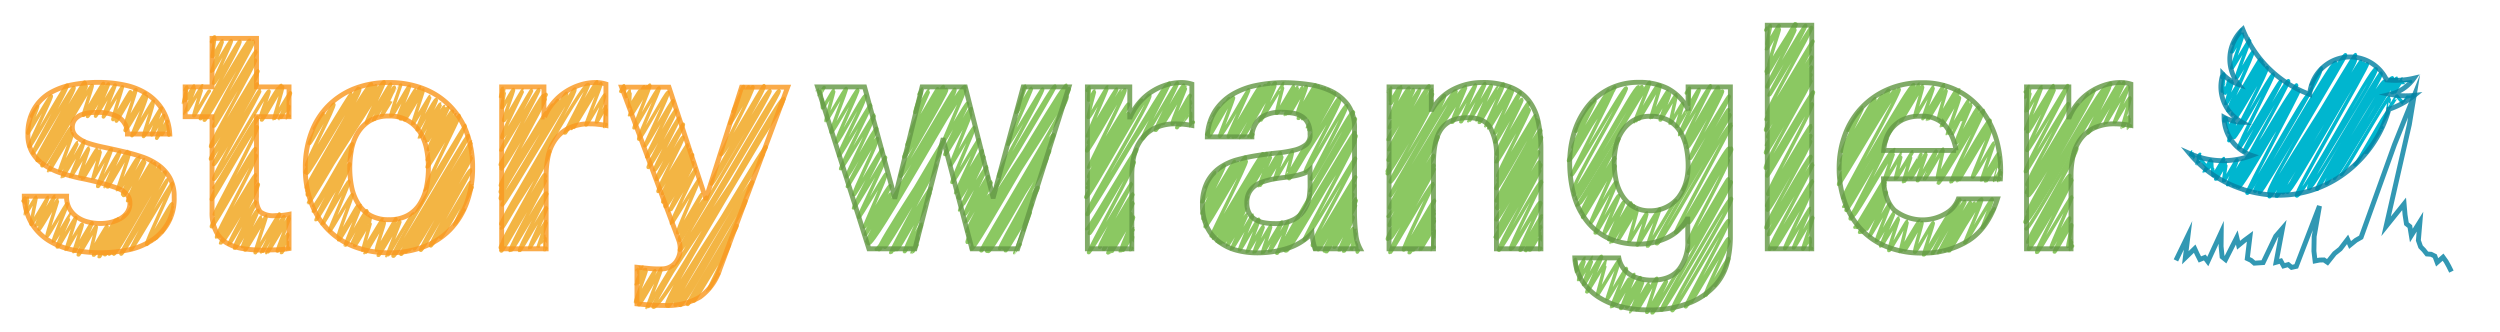 <svg id="Layer_1" data-name="Layer 1" xmlns="http://www.w3.org/2000/svg" viewBox="0 0 511.45 68"><defs><style>.cls-1,.cls-2,.cls-3,.cls-4,.cls-5,.cls-6{fill:none;}.cls-1{stroke:#00b6cf;stroke-width:0.72px;}.cls-1,.cls-2,.cls-3{stroke-linecap:round;stroke-linejoin:round;}.cls-2{stroke:#f3b544;}.cls-2,.cls-3{stroke-width:0.72px;}.cls-3{stroke:#8bc862;}.cls-4{stroke:#0681a2;}.cls-4,.cls-5,.cls-6{stroke-miterlimit:10;opacity:0.82;}.cls-5{stroke:#f89921;}.cls-6{stroke:#649946;}</style></defs><g id="path3611"><path class="cls-1" d="M458.24,16.71c-.1-.06-2.79,4.66-2.88,4.61s1.44-4.57,1.32-4.64S455,19.48,455,19.43s1-2.86,1-2.89-1.25,2.24-1.36,2.18.46-3.49.34-3.56-.42.69-.43.69"/><path class="cls-1" d="M458.35,25c-.09-.06-2.27,3.83-2.36,3.78s1.27-3.45,1.17-3.52-1,1.88-1.14,1.82,1-2.56,1-2.6-1,1.76-1.07,1.72-.52-2-.56-2.05-.37.61-.38.6.19-.63.18-.64a2.39,2.39,0,0,1-.13.21"/><path class="cls-1" d="M460.81,31.3c-.19-.11-3.85,6.58-4,6.47s3.47-5.87,3.26-6-3.49,5.84-3.61,5.76,2.61-4.62,2.48-4.71-3.07,5.15-3.18,5.08,2.06-5.08,1.9-5.18-2.59,4.44-2.72,4.36.55-3.69.48-3.74-2,3.46-2.12,3.39,1.77-4.23,1.68-4.29-2.14,3.61-2.22,3.55-.13-2.79-.17-2.82-.79,1.34-.83,1.32.6-1.47.55-1.5-1.3,2.22-1.36,2.18,1.41-2.35,1.33-2.4-.82,1.38-.85,1.36-1.23-1.61-1.27-1.64-.66,1.1-.68,1.09.65-1.94.6-2-.4.67-.41.66-.12-.65-.13-.66-.49.81-.5.8-.45-.71-.47-.72-.12.22-.13.21.07-.79.06-.79l-.32.51"/><path class="cls-1" d="M472.38,19.27c-.71-.45-12,20.71-12.67,20.27-.32-.2,10.83-20.85,10.62-21-.42-.26-11.67,20.2-12.36,19.78-.23-.15,12.85-19.41,12.12-19.86s-12.15,20-12.38,19.82c-.57-.35,12-19.88,11.7-20.08-.55-.34-12.08,19.9-12.33,19.74-.73-.46,13.28-20.23,12.75-20.56C469.46,17.17,457.74,38.47,457,38c-.48-.3,11.68-21.19,11.19-21.49s-8.76,14.77-9.1,14.56,7.8-14.22,7.48-14.41S458.42,30.58,458,30.31s7.42-15,7.13-15.17c-.45-.28-7.71,13.31-8.14,13-.23-.14,7.27-14,6.8-14.32-.3-.19-6.17,10.54-6.48,10.35s6.1-10.65,5.73-10.88-6,10.28-6.32,10.11S463,12.67,462.8,12.52c-.4-.25-6.09,10.07-6.24,10s6-10.26,5.84-10.38-6.22,10.77-6.59,10.54c-.19-.12,5.37-11.8,5.05-12-.11-.07-3.24,5.38-3.33,5.33-.25-.16,2.88-8,2.79-8s-3.68,6.11-3.78,6.05S459,7.1,458.88,7s-2.22,3.79-2.33,3.73,2.12-4.58,2.06-4.62S457,9,456.88,8.93"/><path class="cls-1" d="M493.17,16.69s0,.08,0,.07-2.1.29-2.12.27-1.25,2.1-1.3,2.07,1.75-2.89,1.71-2.91-1.52,2.61-1.6,2.56.94-1.93.89-2-1.35,2.32-1.42,2.27,1.1-3,1-3c-.33-.21-12.53,20.7-12.82,20.52s12.45-20.31,11.94-20.62c-.82-.52-13.14,21.91-13.53,21.67-.71-.44,12.57-20.64,12-21C487,16.05,474.3,38.94,474,38.77c-.6-.38,13.85-23.36,13.12-23.81C486.71,14.68,473,39,472.37,38.61c-.95-.59,14.59-24,13.72-24.53s-15.23,26.66-16.26,26c-.64-.41,14.84-26.74,14.48-27-.86-.54-15.58,26.75-16.4,26.24S484,13.2,483.57,12.93c-.68-.42-15.55,27.13-16.56,26.5s16.36-26.67,16-26.88-16.69,28-17.26,27.62c-.8-.5,17-27.48,16.09-28.06-.48-.3-16.85,28.6-17.58,28.14s18-28.83,17.65-29.07-17,28.72-17.69,28.31c-1-.61,16-28.05,15.66-28.28-.74-.46-17.13,28.54-17.64,28.22-.68-.42,16.07-26.35,15.57-26.67-.71-.44-16,26.73-16.5,26.4-.7-.43,14-24.14,13.33-24.55-.12-.07-1.54,2.69-1.64,2.63s2.12-3.29,2-3.35-2.16,3.52-2.18,3.5"/><path class="cls-1" d="M487.3,26.1c-.07-.05-3.2,5.28-3.27,5.23-.31-.19,4.71-8.43,4.56-8.52-.4-.25-6.5,11.11-6.82,10.91"/><path class="cls-1" d="M493.61,19.53s-.14.24-.15.23-.92.12-.94.11-.81,1.33-.82,1.32-1.28-1.52-1.33-1.55-1.83,3-1.87,3,.36-2.69.31-2.72c-.41-.25-9.53,16-9.86,15.78"/></g><path class="cls-2" d="M42.82,18.64c-.15-.09-3,5.14-3.16,5.06s1.84-6.1,1.77-6.14-3.58,5.85-3.63,5.81,2.12-5.3,2-5.38-1.47,2.51-1.54,2.47,1.51-2.8,1.44-2.85-2.11,3.52-2.17,3.48.82-3.23.73-3.29-.37.62-.38.61"/><path class="cls-2" d="M59.15,23.73s-.35.59-.36.58.4-3,.35-3-1.87,3.15-1.94,3.11,2.38-5.35,2.22-5.45S56.07,24.48,56,24.43s2-6.57,1.82-6.71-4.07,7-4.3,6.88,4-6.51,3.8-6.66-3.5,5.75-3.57,5.71,4-6,3.79-6.17-3.62,6.16-3.79,6.06,3.18-5.39,3.12-5.43-3.5,5.75-3.57,5.71,1.91-5.09,1.73-5.2C54.6,18.35,44.27,37,43.73,36.7s9.74-18,9.46-18.21S44.15,34,43.7,33.68c-.29-.18,9-16,8.78-16.14-.49-.31-9.12,15.22-9.4,15.05-.58-.37,10.06-15.09,9.53-15.41-.37-.24-8.5,14.73-9,14.42-.27-.17,9.47-16.08,8.94-16.41-.27-.17-8.59,14.65-9,14.39-.17-.1,9.65-14.79,9.21-15.07-.2-.12-9.3,15.71-9.67,15.48S52.6,12.5,52.25,12.28,43.91,26,43.74,25.9c-.55-.35,8.95-15.24,8.67-15.42s-8.28,14.1-8.66,13.86S52.18,8.62,51.9,8.45c-.57-.36-9.67,16.42-10.1,16.16S51.46,8.47,51.07,8.23,41.34,24.52,41,24.31,49.56,8.76,49.08,8.46c-.32-.2-5.09,8.8-5.38,8.61s3.89-8.59,3.63-8.76-3.85,6.41-4,6.34,2.3-6.25,2.19-6.32-2,3.43-2.09,3.34.62-4,.49-4.12-.63,1-.64,1"/><path class="cls-2" d="M59.1,50.8s-.21.37-.22.36,0-1.5,0-1.52-1.22,2.12-1.3,2.08S59,48,58.9,47.91s-2,3.56-2.16,3.47,2.63-6.91,2.5-7-4.5,7.52-4.64,7.43,3.81-7.32,3.54-7.49-4.51,7.46-4.62,7.39,3.92-7.77,3.65-7.94c-.09-.05-4.88,8.15-5,8s2.44-7.51,2.33-7.58-4.21,7.09-4.37,7,3.46-6.73,3.32-6.81-3.67,6.25-3.84,6.14,3.1-6.91,3-7-4.17,7.34-4.47,7.15,4.87-7.52,4.7-7.63S48.16,50.94,48,50.83s4.8-7.57,4.59-7.7-4.31,7.38-4.52,7.25,4.48-9,4.25-9.1-5.37,8.87-5.49,8.79c-.27-.16,6.41-12.14,6-12.39-.13-.09-6.86,11.89-7.27,11.64-.18-.11,7-10.91,6.74-11s-7,11.59-7.17,11.47,7.39-12.86,7.15-13-7,11.78-7.26,11.61,7.58-12.48,7.29-12.65-7.86,12.92-8,12.82c-.42-.26,8.64-16.45,8.08-16.8s-8.65,14.93-9.13,14.63,9.46-15.68,9-16-8,13.72-8.43,13.49c-.21-.13,9.4-17.55,8.77-17.95s-9,15.11-9.33,14.92C42.64,40.46,53,24.09,52.77,24c-.42-.26-8.71,14.58-9,14.4"/><path class="cls-2" d="M84.58,43.78c-.29-.18-5.34,8.74-5.43,8.69S82,45.15,81.89,45.1s-4.32,7.3-4.5,7.19,3.89-7.37,3.63-7.53c-.08-.06-3.78,6.63-4,6.47s1.75-5.6,1.59-5.7-3.86,6.36-3.94,6.31S78.31,45,78.24,44.9s-3.87,6.42-4,6.36,1.8-6.42,1.73-6.46-3.22,5.58-3.41,5.46,3.15-6,3-6.07-3.4,5.67-3.5,5.61,3.25-6.55,3-6.68-4.28,7.18-4.42,7.08,3.27-8.07,3.15-8.15-4.36,7.23-4.48,7.15,3.92-6.91,3.81-7-3.68,6.48-3.94,6.31,3.07-8.6,2.9-8.7-4.45,7.59-4.66,7.46,4.21-10,4-10.18S66,46.11,65.9,46s5.72-11.89,5.6-12c-.28-.18-6.61,11.09-6.85,11S72,33.81,71.55,33.53,65.4,44,65.1,43.85s7-12.8,6.77-13-7.52,12.58-7.76,12.43,8.46-13.55,8-13.86-7.45,13-7.94,12.7"/><path class="cls-2" d="M94.93,42.92C94.82,42.85,93.06,46,93,46s3.8-8,3.69-8c-.41-.25-6.21,10.83-6.61,10.58-.2-.12,6.27-11.17,6.13-11.26s-7.72,13.26-8.12,13,8.45-15.42,8.24-15.55c-.54-.34-9.87,16.7-10.27,16.45s10.67-19,10.42-19.1c-.58-.37-11.33,19.07-11.75,18.81S96.45,31.11,96.2,31c-.5-.31-12,20.5-12.6,20.16S97,30.67,96.25,30.21,83.54,51.88,83,51.51,96.72,29.24,96.44,29.06s-14,23.31-14.4,23,14.23-24,13.78-24.3S81.11,52.86,80.43,52.44,95.36,27,94.72,26.58C94.49,26.44,87.13,39.09,87,39s8.41-13.21,8.22-13.33-7.56,12.62-7.8,12.47C87,37.86,94.19,23.77,94,23.64s-6.32,10.75-6.61,10.57,6-10.66,5.86-10.76-5.5,9.49-5.81,9.3S93,23,92.57,22.75s-4.67,8.1-4.95,7.93,4.23-8.55,4.06-8.66-4.27,7.11-4.39,7S91.1,21.83,91,21.78c-.28-.17-4,6.73-4.14,6.63s3.38-7.07,3.28-7.13c-.26-.16-4.24,7-4.34,6.94s3.72-7.68,3.45-7.85-3.7,6.35-3.89,6.23,2.71-6.85,2.63-6.89-3.45,5.77-3.56,5.7,2.26-6.91,2.18-7-3.69,6.24-3.84,6.15,3.14-5.62,3-5.7-3.32,5.55-3.43,5.48S86.13,18,86,17.9c-.24-.15-3.86,6.61-4.06,6.48s3.27-6,3.12-6.07-3.41,5.85-3.59,5.74,2.31-5.82,2.14-5.92-3.19,5.36-3.3,5.29,3.66-5.75,3.57-5.8-3.72,6.21-3.83,6.14,3.85-6,3.67-6.11-3.53,6.09-3.73,6,2-6.2,2-6.24-3.92,6.46-4,6.41,2.85-5.85,2.69-6-4.19,6.94-4.3,6.87,3.76-7.38,3.56-7.5-4.78,8.1-5,8,3.92-8.27,3.65-8.45c-.7-.44-15.06,25-15.47,24.76-.26-.17,15.5-24.06,15.14-24.28-.71-.44-14.53,23.9-14.82,23.72-.78-.49,14.17-23,13.45-23.41-.33-.21-13.37,22.77-14,22.38C62.06,39.35,77,18.11,76.27,17.65S63.21,39.3,62.87,39.08,76.71,17.62,76,17.15,63,38.58,62.69,38.38s11.63-19.72,10.87-20.2C73.27,18,63.19,35.72,62.77,35.46s10.68-17.25,10.5-17.37S62.7,35.47,62.49,35.34c-.53-.34,9.64-16,9.4-16.17s-9,14.78-9.16,14.66c-.37-.23,6-12.25,5.55-12.5-.25-.16-4.75,8.27-5.05,8.08-.1-.06,3.12-6.13,3-6.21s-1.86,3.16-1.94,3.11"/><path class="cls-2" d="M111,24.65c-.15-.1-7.4,13.05-7.94,12.7s8.83-14.16,8.63-14.28-9,15.1-9.31,14.89,9.49-17.71,9.21-17.89-8.6,14.77-9.05,14.49c-.26-.16,9.17-14.59,9-14.71s-8.61,14.71-9,14.45c-.6-.37,9.52-14.84,9.19-15S103,33.52,102.78,33.4c-.47-.3,9-13.52,8.44-13.85-.14-.09-8.45,14.43-8.86,14.18s9.21-13.88,8.79-14.14S103.41,33,103,32.71c-.24-.15,7.51-14.25,7.26-14.4s-7.62,12.58-7.79,12.48,6.49-12.24,6.31-12.35-5.68,10-6.08,9.72,4.43-9.69,4.29-9.77-3.7,6.46-3.94,6.31,2.18-6.26,2-6.37-2.23,3.86-2.36,3.78.59-3.53.53-3.57-.76,1.34-.81,1.31.51-1.75.47-1.78-.2.35-.21.34"/><path class="cls-2" d="M124,25.46s-.29.47-.3.47.36-4.1.29-4.14-1.91,3.37-2,3.28,1.86-5.57,1.74-5.64-3.7,6.26-3.85,6.16,3.27-8.39,3.08-8.51-5.7,9.37-5.81,9.3c-.35-.22,5.24-9.48,5-9.63s-6.4,10.66-6.58,10.54,5.15-9.73,4.78-10c-1.13-.7-17.19,29-17.87,28.59-.49-.31,16-27.08,15.11-27.67-.38-.24-14.48,24-14.85,23.76-.52-.33,13.8-22.47,13.15-22.88-.38-.23-12.65,22.12-13.5,21.59s12.09-20,11.75-20.17-11.39,19.07-11.77,18.84c-.69-.43,11.21-17.6,10.79-17.86-.57-.36-10,17.46-10.65,17.05"/><path class="cls-2" d="M111.7,50.79s-.21.35-.22.35.06-2.78,0-2.81S110,50.78,110,50.74s1.89-5.3,1.75-5.39-3.31,5.48-3.39,5.43c-.25-.16,3.7-8.08,3.42-8.26s-5.27,8.9-5.48,8.77c-.39-.25,5.89-11.59,5.58-11.78s-7,11.87-7.31,11.7,7.28-11.6,7.15-11.69c-.45-.28-7.14,11.91-7.35,11.78-.38-.24,7.4-14.37,7.25-14.47-.55-.34-8.69,14.78-9.08,14.54s9.29-15.42,9.13-15.51c-.48-.3-8.78,15.19-9.3,14.87s9.34-14.83,9.06-15-8.13,14-8.58,13.73c-.23-.15,9.93-17.65,9.37-18S103,46.69,102.76,46.57s10-15.56,9.76-15.72c-.62-.38-9.68,16-9.92,15.88"/><path class="cls-3" d="M182.81,40.68c-.3-.19-5.17,9-5.47,8.76-.14-.08,5.2-9.54,4.88-9.74-.17-.1-5,8.4-5.19,8.3s5.25-9.9,5.09-10c-.35-.22-5.16,8.6-5.31,8.51s4.73-10.67,4.41-10.88c-.11-.06-5.35,9-5.56,8.89s5.81-12.15,5.49-12.35c-.12-.08-6.31,10.58-6.53,10.45s6.15-11.95,5.92-12.09-5.65,9.49-5.86,9.36c-.38-.24,5.25-11.3,4.83-11.56s-6,9.94-6.16,9.86,6.36-11.7,6-11.92-5.84,10.13-6.2,9.91c-.16-.1,6-12.43,5.7-12.6-.12-.08-6.64,11.14-6.87,11s6.43-13,6.17-13.13-6.34,10.6-6.54,10.47c-.42-.25,5.83-12,5.42-12.3s-5.54,9.66-5.9,9.44,4.64-10.53,4.37-10.7-5.19,8.91-5.46,8.74,3.32-8.87,3.1-9-4,6.7-4.15,6.64,1.74-6.17,1.59-6.26-2.17,3.74-2.29,3.67-.1-3.47-.14-3.49-.54.9-.55.89,1-1.6,1-1.64-.82,1.38-.85,1.36-.32-1-.33-1-.31.51-.31.5"/><path class="cls-3" d="M187.59,50.13s-.94,1.56-1,1.55,1.38-3,1.27-3.1-1.46,2.49-1.53,2.45,2.34-5.07,2.23-5.14-3.33,5.75-3.52,5.63,4.42-9.78,4.29-9.86c-.31-.19-5.54,9.62-5.88,9.4s7.13-11.4,6.78-11.62c-.12-.07-7,11.91-7.31,11.71s7.81-12.46,7.55-12.62c-.43-.27-8,13.3-8.24,13.18s9.53-17.88,9.28-18S181.4,50.89,181,50.62,192.7,31,192.45,30.83c-.75-.46-12,20.65-12.65,20.25C179,50.57,193.48,29.35,193,29c-.32-.2-13,22.44-13.73,22"/><path class="cls-3" d="M203,40.58c-.09-.06-4.7,7.76-4.81,7.69-.27-.17,4.81-7.67,4.71-7.73-.28-.18-4.69,7.75-4.8,7.68-.31-.19,4.63-8.16,4.39-8.31s-4.43,7.58-4.65,7.44,5.19-9.94,4.93-10.1-5.06,8.38-5.19,8.3,4.92-9.22,4.62-9.4-4.54,7.87-4.81,7.7,4.69-9.57,4.48-9.7S196.41,43,196.32,43s4.91-10,4.72-10.1-4.53,7.91-4.83,7.73,5.3-8.49,5.1-8.62-5.06,8.61-5.29,8.46,5.19-9.51,4.95-9.66-5.35,8.84-5.47,8.76,5.16-10.74,4.76-11c-.15-.1-5.27,8.94-5.5,8.8s4.79-11.17,4.56-11.31-4.66,7.84-4.83,7.74,4.38-10.78,4.25-10.86-5.2,8.88-5.45,8.72,5.72-9.21,5.38-9.42-4.61,8.07-4.92,7.88,4.42-8.82,4.2-9-4.87,8-5,8,4.72-11,4.58-11.09c-.62-.39-18.71,32.54-19.88,31.81-.76-.48,20.34-31.78,19.8-32.12-1.22-.76-19.19,32.34-19.93,31.89-.53-.34,18.83-30.7,17.81-31.34-.27-.17-10.55,18.18-11.14,17.81s9.95-17.43,9.45-17.75c-.35-.21-8,13.37-8.25,13.21s8.41-13.15,8.24-13.26c-.49-.31-8.44,14.1-8.7,13.93-.5-.31,8.13-13.64,7.93-13.77-.43-.27-6.46,11.21-6.85,11s7.32-11.55,7-11.72-7.21,12.07-7.45,11.92,6.7-11.22,6.27-11.49c-.09-.05-5.14,9-5.49,8.8-.08-.05,3.8-8.36,3.67-8.44s-2.63,4.62-2.81,4.5,1.54-4.76,1.49-4.79-.65,1.06-.66,1.05"/><path class="cls-3" d="M208.68,50s-1.08,1.75-1.09,1.75,3.4-8.55,3.27-8.63-5,8.36-5.15,8.24,5.73-9.41,5.39-9.63-5.56,9.31-5.74,9.2,7.46-12.3,7-12.59-7.49,12.77-7.84,12.55,10.32-18.35,9.68-18.75-11.32,19.77-12.07,19.31c-.37-.24,13.08-20.28,12.59-20.59-.66-.42-12.15,21-12.84,20.56s14.31-23.49,13.72-23.86c-.86-.54-14.43,24.07-14.87,23.79s18.61-31,17.53-31.63-18.75,31.66-19.49,31.2,20.83-32.21,19.93-32.77c-.65-.41-19,32.2-19.79,31.67S218.52,18.24,218,17.89,199.32,50,198.31,49.33s20.31-31.57,19.83-31.88-19.26,31.74-19.67,31.48c-.88-.55,20.11-29.95,19-30.62-.44-.28-19.08,31.62-19.57,31.31-1-.65,18.31-31.74,17.95-32-.54-.33-11.2,18.7-11.55,18.48-.54-.34,9.42-17.59,9-17.88-.21-.13-6.88,11.5-7.09,11.36s5-11.41,4.81-11.5-2.94,5.06-3.1,5,2-5.39,1.87-5.45-.41.7-.43.69"/><path class="cls-3" d="M231.05,24.23c-.48-.3-7.87,13.31-8.19,13.11s8.81-13.07,8.29-13.39c-.35-.22-8.14,14-8.57,13.73s8.71-14.18,8.23-14.47c-.23-.15-7.89,13.09-8.1,13-.38-.23,8.49-14.69,8.14-14.91s-8,13.12-8.15,13,7.88-15.63,7.45-15.91-7.39,12.76-7.81,12.49,7.12-12.19,7-12.27-6.45,10.75-6.65,10.63c-.37-.23,6-10.81,5.78-11s-5.84,9.78-6,9.66,4.25-10,4.11-10.1-3.68,6.42-3.92,6.27,1.35-5.4,1.26-5.46-1.1,2-1.2,1.93.21-2.69.15-2.73-.43.7-.44.7"/><path class="cls-3" d="M244.13,25s-.53.88-.54.87,0-3.21-.05-3.23-1.82,3-1.86,3,2.11-4.29,2.07-4.32-2.86,4.93-3,4.83,2.91-5.33,2.72-5.45-2.65,4.51-2.77,4.43,3-5.54,2.79-5.64-3.43,6.06-3.69,5.9,2.89-7.5,2.81-7.55-4.71,7.75-4.81,7.69,4.61-8,4.4-8.1c-.36-.22-5.52,9.46-5.8,9.29s4.73-9.63,4.49-9.78-6.78,11.7-7.16,11.46,5.73-11.24,5.51-11.39c-.45-.28-16.34,27.21-16.82,26.91-.67-.43,17.08-25.81,16.17-26.38-.44-.28-15.41,25.74-15.9,25.43S236,20,235.21,19.48s-12.42,21.31-13.07,20.91c-.36-.22,12.22-19.42,11.49-19.88-.53-.33-10.61,18.23-11.17,17.88"/><path class="cls-3" d="M231.54,50.79s-.2.35-.21.35.48-3.12.43-3.15-2,3.38-2.08,3.33,2.14-4,2.08-4-2.48,4.18-2.57,4.12,2.79-4.57,2.7-4.63-2.26,3.93-2.4,3.85,2.6-6.15,2.4-6.27-4.48,7.36-4.56,7.3,4-7.19,3.91-7.25c-.29-.18-4.32,7.5-4.58,7.34s5-7.88,4.76-8.05-4.29,7.1-4.39,7c-.25-.15,5.07-9,4.75-9.24s-5.71,9.74-6,9.57,6.3-11.24,6-11.39-6.5,11.11-6.82,10.91,6.71-13,6.54-13.06S223,51.9,222.7,51.7s9.79-18.27,9.32-18.56S223.23,48,222.87,47.78s10.18-16.9,9.68-17.22c-.29-.18-9.91,16.48-10.19,16.31"/><path class="cls-3" d="M293.4,50.58s-.4.66-.41.65.52-4.73.46-4.76-2.79,4.71-2.9,4.64,3.08-6.11,3-6.16-3.78,6.21-3.85,6.17,3.8-6.82,3.71-6.88-4.36,7.27-4.49,7.18c-.3-.18,4.7-8,4.62-8.05s-5,8.53-5.24,8.38,5.23-8.79,4.93-9-4.89,8.43-5.16,8.26,5.22-8.7,5-8.86-5.11,8.63-5.31,8.51,6-9.5,5.74-9.69-6,10.41-6.36,10.17,6.24-13.45,6.08-13.55c-.49-.31-8.65,14.26-8.84,14.14-.62-.38,9.35-16.94,9-17.18S284.9,49,284.47,48.7s9.44-14.55,8.86-14.92c-.39-.24-8.92,15.53-9.48,15.18s10-16.81,9.41-17.18c-.24-.15-8.69,14.57-9,14.38-.57-.36,10.41-17.87,9.93-18.17S284.39,44.51,284,44.28"/><path class="cls-3" d="M315.21,50.79s-.21.35-.22.35.18-3.33.13-3.36-2.05,3.57-2.18,3.48,2.15-4.32,2.06-4.37-2.3,4-2.45,3.91,2.85-4.44,2.73-4.51-3,5.13-3.14,5,3.34-7,3.25-7.1-4.15,7.22-4.41,7.05,4.55-9.62,4.22-9.83-5.63,9.6-5.89,9.43,6-9.17,5.69-9.37-5.63,9.74-6,9.54,6.58-13.8,6.42-13.9c-.53-.34-8.34,14.39-8.8,14.09s8.65-16.32,8.43-16.46c-.55-.35-8.47,14.35-8.83,14.13-.18-.11,9.44-14.89,8.95-15.19s-8.78,15.16-9.28,14.85c-.19-.12,9.53-15.09,9-15.39-.2-.13-8,13.76-8.42,13.47-.17-.1,8.71-15.29,8.29-15.55s-8.19,14.23-8.7,13.91c-.23-.14,9.82-16.57,9.29-16.9S306.8,43,306.3,42.7s9.15-14.09,8.74-14.34c-.16-.1-8.65,14.29-8.85,14.17s9.44-15.63,9-15.91-8.74,14.75-9.08,14.53,9.17-16,8.59-16.38-8.12,14.13-8.63,13.82,8.71-13.81,8.26-14.1S307,37.31,306.5,37s7.76-13.24,7.59-13.35S306.68,36.13,306.41,36s6.74-13.48,6.47-13.65-6.56,11-6.77,10.84,7-11.92,6.65-12.17-6.24,10.73-6.57,10.53,5.47-11,5.16-11.2-5.3,8.88-5.48,8.76,5.39-10.12,5.17-10.25-5,8.53-5.25,8.4,3.88-8.54,3.62-8.7c-.09-.06-4.76,7.82-4.85,7.77s4.6-8.48,4.48-8.55-4.94,8.19-5.07,8.11,3.88-8.51,3.61-8.69-4.8,8-4.94,7.9,3.88-7.18,3.81-7.23-4.18,6.88-4.27,6.83,3.09-7.12,2.93-7.22-4.54,7.44-4.62,7.39,3.48-7.7,3.31-7.8-4.78,8-4.93,7.9,3.16-7.53,3-7.6-4.58,7.83-4.8,7.69,2.94-7.34,2.86-7.39c-.92-.58-14.47,25.29-15.42,24.69s15.67-23.84,15.05-24.23c-1-.59-14.57,24.89-15.27,24.45s14.31-23.48,13.56-24-13,21.7-13.41,21.46,11.81-20,11.06-20.51c-.32-.2-10.46,18.09-11.07,17.71-.36-.22,9-15.87,8.47-16.21-.31-.2-8.64,14.8-9.08,14.53s9.6-14.71,9.06-15c-.38-.24-8.57,14.83-9.07,14.52-.34-.21,9.49-14.2,9-14.53-.2-.13-8.23,14.14-8.66,13.87s9.37-14.93,8.9-15.22-8.18,13.9-8.55,13.67S293.2,18.56,293,18.4s-8.59,14.65-9,14.4,8.68-15,8.36-15.22-8,13.28-8.21,13.14,6.5-12,6.19-12.18-5.8,9.52-5.91,9.45,6.35-9.47,6-9.7c-.12-.08-6.22,10.46-6.44,10.32s5.48-10.11,5.18-10.29-4.62,8-4.91,7.86,4.27-8,4-8.19-3.86,6.34-3.93,6.29,2.48-6.45,2.35-6.53-2.13,3.57-2.21,3.52,1.7-3.22,1.67-3.24-1.53,2.72-1.65,2.64,0-2.67,0-2.69-.47.76-.48.76"/><path class="cls-3" d="M342.88,41.08c-.18-.11-5.59,9.48-5.83,9.33s2.65-7.54,2.5-7.64-4.37,7.56-4.63,7.4c-.09-.06,4.22-6.61,4.07-6.7s-3.72,6.14-3.81,6.09,1.9-5.9,1.76-6-3.61,6-3.71,5.94,1.85-6.58,1.72-6.67S331.2,49.07,331.1,49s3.41-6.72,3.2-6.85-4.61,7.63-4.72,7.56,4.44-7.84,4.18-8-4.41,7.51-4.62,7.38,4.76-7.43,4.55-7.56-4.27,7.11-4.4,7,3.11-7.07,2.92-7.19-3.74,6.5-4,6.35,3.19-7.52,2.95-7.67-4.53,7.87-4.8,7.69S331,37.5,330.62,37.3s-5,8.45-5.19,8.3,5.31-11.58,5-11.75-6.41,10.81-6.66,10.65,6.9-12,6.62-12.22-6.56,11.29-6.92,11.07c-.11-.07,7-11,6.87-11.05S323.86,43.07,323.7,43s6.87-13,6.72-13.08-6.85,11.94-7.29,11.67c-.22-.14,8.33-13.14,8.11-13.28s-8.4,13.84-8.58,13.72"/><path class="cls-3" d="M345,22.74c-.09-.06-1.91,3.32-2,3.24s1.39-4.74,1.27-4.81-2.51,4.2-2.59,4.15,1.37-5.84,1.23-5.93-3.1,5.29-3.25,5.2,2.07-5.27,1.88-5.38-2.51,4.35-2.66,4.26,2.41-4.72,2.3-4.79-3.33,5.57-3.44,5.5,2.09-6.6,1.89-6.73-4.43,7.26-4.5,7.21c-.22-.13,4.43-7.14,4.15-7.32s-4.72,7.72-4.8,7.67c-.26-.16,3.26-8,3-8.16s-14.58,24.07-14.91,23.86,14-22.59,13.35-23S322.29,40.12,322,39.93s13.52-22,13.24-22.17c-.79-.5-12.49,21.94-13.37,21.4S333.24,18.31,332.69,18,321.89,36,321.54,35.81c-.17-.11,8.83-17.32,8.52-17.51-.49-.31-8.46,14.77-9,14.42-.33-.2,9.75-14.66,9.31-14.93-.15-.09-9.26,15.27-9.46,15.15-.47-.29,8.37-14.38,8.21-14.48s-7.1,11.9-7.34,11.74,4.82-9.82,4.7-9.89-3.92,6.71-4.11,6.59,3.36-5.65,3.25-5.73-2.62,4.44-2.74,4.37"/><path class="cls-3" d="M343.43,55.38c-.22-.14-5.12,8.87-5.42,8.68s3.09-6.45,2.9-6.56-3.81,6.57-4,6.44,2.27-6.84,2.05-7-3.95,6.64-4.09,6.55,2.54-5.41,2.44-5.47-3.61,5.91-3.67,5.88,2.55-6.1,2.4-6.2S333,63,332.8,62.87s3-5.94,2.78-6.07-3.76,6.48-4,6.35,4-6.27,3.93-6.33-3.46,5.83-3.59,5.75,2.58-6.34,2.46-6.42-3.62,6.31-3.85,6.16c-.07,0,2.94-5.13,2.78-5.23s-3.48,5.88-3.62,5.79,3.21-7.85,3.06-7.94-3.9,6.43-4,6.37,2.73-8.1,2.58-8.19-4.47,7.34-4.55,7.29,1.85-6.86,1.78-6.91-3.77,6.37-3.92,6.27,3.26-7.17,3-7.31-3.53,5.95-3.67,5.86,1.93-5.59,1.87-5.62-2.79,4.69-2.89,4.63,1.35-4.44,1.3-4.47-1.67,2.8-1.73,2.77-.12-2.5-.18-2.54-.15.26-.16.25"/><path class="cls-3" d="M352.66,55.51c-.12-.07-2,3.27-2,3.25s3.22-5.77,3-5.89-4.76,7.87-4.87,7.8c-.37-.24,5.16-11.38,5-11.46-.41-.25-7.69,12.76-7.89,12.64s8.05-12.76,7.65-13c-.25-.15-8.4,14.14-8.71,13.94s9.3-17.35,8.79-17.67-11,18.81-11.54,18.45c-.83-.52,12.91-22.45,12.11-23-.63-.39-13.62,23.32-14.31,22.89-.47-.29,14.79-26,14.28-26.29-.16-.1-8.44,14.58-8.92,14.28-.25-.16,8.78-14.57,8.32-14.86-.23-.14-7.63,13.29-8.11,13s8.62-16.6,8.09-16.93S346,45.86,345.52,45.56s9.17-14.76,8.72-15-9.05,15.06-9.31,14.9,9-14.11,8.78-14.23c-.48-.3-9,15.53-9.5,15.2s10.51-15.77,10-16.11-9.39,16.45-10,16c-.23-.14,10.11-15.66,9.5-16S343.48,48,342.81,47.61c-.4-.25,11.65-22,11.4-22.18-.85-.53-14.53,24.93-15.28,24.46s15.33-26.23,15-26.43-9.28,15.59-9.61,15.39c-.17-.11,9.78-16.1,9.29-16.41-.3-.19-7.75,13.35-8.17,13.08s8.79-15.56,8.3-15.86c-.21-.13-7.85,13-8,12.84-.37-.24,7-13.64,6.64-13.87s-6.73,11.79-7.19,11.51c-.12-.08,6.75-11.79,6.5-11.95s-6.43,11.24-6.86,11,7-11.15,6.69-11.35-6.23,10.87-6.63,10.61,5.29-10.75,5.06-10.89-6.19,10.18-6.32,10.1c-.29-.18,4.2-9.25,4-9.38s-1.86,3.17-2,3.12,0-3.31,0-3.36-.63,1-.64,1"/><path class="cls-3" d="M370.61,50.82s-.23.39-.24.38,0-2.47-.1-2.51-1.37,2.43-1.48,2.36,2.22-6.48,2.06-6.58-3.78,6.41-3.94,6.31,3.5-8.07,3.39-8.14-5,8.38-5.17,8.27c-.37-.23,5.54-11.39,5.13-11.65-.17-.11-7.06,11.89-7.33,11.72s8.12-13.89,7.89-14S362.37,51.2,362,51s9.16-17.26,8.87-17.44S362,48.19,361.83,48.09c-.56-.35,9.1-15.81,8.64-16.1s-8.76,14.92-9.16,14.67c-.56-.35,9.52-17.53,9.1-17.79-.58-.36-8.32,14.46-8.84,14.14s9.32-15,8.87-15.3-8.56,14.73-9,14.44,9.33-16.07,9.05-16.25-8.43,14.15-8.72,14,9-14,8.71-14.2S362,40,361.66,39.74s9.61-18.15,9.07-18.49-8.93,15-9.23,14.78c-.63-.4,10.07-16.86,9.47-17.23-.32-.2-9.35,15.91-9.78,15.64-.68-.43,9.64-17.89,9.35-18.07-.52-.32-9,15.13-9.33,14.93-.57-.36,9.79-15.75,9.24-16.09s-8.85,14.63-9.06,14.5,9.77-15.64,9.17-16c-.2-.13-8.39,14.69-8.95,14.34-.26-.16,9.43-16.12,9-16.39-.21-.13-9.06,15.23-9.39,15-.54-.33,9.59-16.31,9.09-16.62s-8.65,14.67-9,14.44,9.93-15.86,9.58-16.08c-.15-.09-8.87,15.1-9.27,14.85-.58-.36,9.34-17.45,9-17.65s-8.51,14-8.69,13.91,7.79-14.11,7.47-14.31S361.84,18,361.52,17.8s6-11.62,5.7-11.81-5.59,9.24-5.72,9.16c-.33-.2,6.32-10,5.93-10.22-.15-.1-5.82,9.9-6.09,9.73s6-9.71,5.9-9.8-5,8.74-5.34,8.54S364.2,6,364,5.92s-2.49,4.25-2.61,4.18,2.76-4.78,2.59-4.89-2.33,4-2.45,3.91.76-3.82.68-3.88-.3.53-.32.52-.38.06-.39,0-.24.41-.25.41"/><path class="cls-3" d="M423.51,23.69c-.26-.16-8.42,14.37-8.82,14.12s8.8-16.4,8.45-16.62-8.58,14.1-8.75,14c-.63-.4,9.07-17.41,8.62-17.68-.17-.11-8,13.51-8.31,13.29s5.74-12.38,5.56-12.5-5.2,8.9-5.46,8.74,5.47-9.41,5.29-9.52-5.53,9.11-5.65,9,3.39-8.71,3.26-8.79-3.1,5.13-3.17,5.08.92-4.27.87-4.3-.88,1.49-.92,1.47.62-2.26.6-2.28-.5.81-.51.81.19-.37.18-.37-.41.66-.42.66"/><path class="cls-3" d="M435.83,25.72s-.41.67-.42.66.19-2.4.13-2.44-1.34,2.28-1.4,2.24,1.78-6,1.6-6.15-3.09,5.18-3.2,5.11,3-7.23,2.84-7.35-4.64,7.63-4.73,7.58c-.26-.16,4.05-8.4,3.88-8.51s-5.63,9.39-5.8,9.28c-.35-.22,5-9.16,4.85-9.26s-6.05,10.57-6.45,10.32c-.12-.08,4.59-9.24,4.42-9.34-.38-.24-16.4,28.18-17.27,27.64-.61-.39,18.24-28,17.53-28.44-1-.64-16.21,28.27-17.25,27.61-.55-.34,17.21-26.34,16.33-26.9-1-.65-15.52,26.07-16.07,25.72s14.05-24.7,13.57-25c-.24-.14-12.72,22-13.47,21.56-.38-.24,12.5-20.63,12.28-20.76s-12,20.51-12.59,20.15,11-17.65,10.54-18-9.9,16.7-10.29,16.46"/><path class="cls-3" d="M424,50.33s-.45.74-.46.74.32-1.78.27-1.8-.75,1.34-.82,1.3,1-4.51.81-4.61-3.32,5.75-3.51,5.63,3.37-6.84,3.12-7-3.62,6.15-3.79,6,4.46-10.16,4.22-10.3S417,51.85,416.7,51.69c-.52-.33,7.45-14.81,7.19-15S415.46,51.27,415,51s8.81-14.91,8.44-15.13c-.52-.33-8.4,13.87-8.59,13.76-.51-.32,10.69-18.92,10-19.34-.37-.23-9.78,16.89-10.33,16.54"/><path class="cls-2" d="M34.63,27.5s-.07.13-.08.13-.31-1.85-.36-1.89-1,1.79-1.08,1.74,1.16-2.64,1.12-2.66-2.14,3.49-2.17,3.47,1.57-4.56,1.43-4.65-2.31,4-2.46,3.93,1.88-4.92,1.73-5-2.93,5-3.07,4.92,3.42-5.32,3.31-5.39S29.52,28,29.36,27.92s2.13-6.62,1.92-6.75-3.68,6.37-3.9,6.24,4.13-6.64,4-6.71S27.09,27.81,27,27.76s3.23-7.81,2.95-8c-.1-.06-4.08,7.1-4.34,6.94s4.2-7.56,4.07-7.64-3.85,6.51-4,6.41,2.28-7,2.13-7.14-3.86,6.54-4,6.44,3-6,2.86-6-3.4,5.79-3.56,5.69,2-6.65,1.93-6.69S21.28,24,21.16,23.92s2.49-6.46,2.39-6.52-3.89,6.41-4,6.36,2.76-6.49,2.63-6.58S18.9,23,18.66,22.86c-.08-.05,3.42-5.28,3.24-5.39s-3.76,6.48-4,6.35,3.41-6.65,3.25-6.75-3.91,6.61-4.07,6.51,1.92-6,1.78-6.08c-.37-.23-9.76,16.71-10.25,16.41s9.41-16,9-16.3S8.38,33,8.1,32.84s9.56-15.66,9.35-15.79c-.4-.26-9.49,16-9.85,15.77s10-15.84,9.72-16S8,32.3,7.74,32.12s7.93-13.88,7.38-14.22C14.75,17.67,7,31.5,6.74,31.33s7.41-13.66,7-13.88S6.26,30.2,6,30s4.73-10.19,4.48-10.35S5.82,27.3,5.7,27.23s2.09-5.39,2-5.46a22.87,22.87,0,0,0-1.25,2"/><path class="cls-2" d="M25.65,44c-.21-.13-5.19,8.68-5.36,8.57s4.13-7.6,3.86-7.77-4.3,7.19-4.44,7.1,4.07-6.77,3.93-6.85-4.28,7.32-4.49,7.19,3-6.09,2.86-6.15-3.39,5.66-3.49,5.59,1.32-5.24,1.15-5.34-3.47,6-3.65,5.84,3-6.53,2.84-6.62-3.59,6.06-3.73,6,1.88-5.59,1.68-5.71-3.22,5.31-3.29,5.26,2.16-6.5,2-6.6-3.56,6.2-3.79,6.06,2.76-6.66,2.7-6.7S11,49.53,10.91,49.45c-.27-.16,3.05-7.66,2.86-7.78s-3.93,6.75-4.14,6.62,2.29-7.33,2.18-7.4S8.19,47,8,46.93s3.27-6.71,3.19-6.76-3.71,6.12-3.8,6.07,2.51-5.81,2.43-5.86S6.57,46,6.39,45.92s1.09-5.53,1-5.58-2.16,3.58-2.22,3.54.64-3.27.58-3.31-.6,1-.64,1,0-1,0-1.06-.38.61-.39.61"/><path class="cls-2" d="M34.85,44.75c-.1-.06-1.68,2.87-1.76,2.82s2.29-4.32,2.25-4.35c-.2-.12-3.27,5.64-3.45,5.53s3.46-5.48,3.3-5.58-3.45,5.85-3.6,5.76,3.88-6.55,3.69-6.67-4.17,7.2-4.4,7.06,4.62-7.46,4.33-7.63S30.35,50.2,30,50s5.56-12.33,5.29-12.5-8.26,13.79-8.52,13.63,7.67-14.2,7.46-14.33S25.14,52.21,24.77,52s9.58-16.43,9-16.81S23.8,52.36,23.23,52c-.22-.13,9.84-16.81,9.63-16.94S22.8,52.31,22.29,52c-.22-.14,10.91-17.34,10.3-17.72C32.38,34.14,22,52.49,21.43,52.13S32.88,34.16,32.69,34,22.08,51.58,21.83,51.43c-.59-.38,10.46-17.18,9.84-17.57-.25-.16-4.71,8.06-5,7.92s5.17-8.25,5-8.36-4.8,7.93-4.91,7.86,4.47-8.08,4.35-8.16-4.82,8.13-5,8,3.67-7.93,3.5-8-4.1,7-4.31,6.91,4.35-7.33,4.26-7.39c-.25-.15-4.22,7.32-4.47,7.16s3.6-7.6,3.48-7.68-3.83,6.47-4,6.38,3.59-5.94,3.46-6-3.89,6.5-4,6.43,2.66-7.56,2.41-7.71S22.18,38.4,22,38.3,26.3,31.12,26.08,31s-4.45,7.39-4.57,7.32,3.18-7.16,3-7.28S20.25,38.35,20,38.19s3-7.53,2.79-7.69S19.07,36.69,19,36.62s1.65-5.64,1.5-5.74-3.49,5.83-3.6,5.76,3.08-6,2.92-6.08-3.32,5.68-3.49,5.58,1.92-5.81,1.83-5.86-3.63,6-3.71,5.93,2.76-6.6,2.55-6.73-4.14,6.89-4.26,6.82,4.71-7.32,4.57-7.41S13,36.14,12.82,36s3.12-6.72,3-6.8-3.44,5.9-3.61,5.79S15,27.5,14.76,27.37s-4.69,7.79-4.82,7.71,4.74-8.85,4.63-8.92C14.23,26,10,33.74,9.88,33.65"/><path class="cls-2" d="M144.53,40.34c-.23-.14-5.18,9.07-5.53,8.85-.18-.11,5.14-8.11,5-8.19-.31-.2-4.85,8.12-5,8-.34-.21,4.67-9.12,4.53-9.2s-4.59,8-4.91,7.85,4.57-10.93,4.45-11-5.58,9.19-5.69,9.12c-.31-.2,5.17-11.14,5.06-11.21-.28-.17-5.29,8.71-5.4,8.64-.36-.23,5.07-9.69,4.7-9.92-.2-.13-5.31,9.25-5.65,9s5.95-10.39,5.58-10.62-5.81,9.87-6.07,9.72,5.75-10.61,5.55-10.73-5.44,9.08-5.61,9,5.4-9.82,5.1-10c-.15-.1-5.81,9.66-6,9.56-.38-.24,5.43-11,5.14-11.18s-5.25,8.88-5.46,8.74c-.42-.26,5.82-11.13,5.47-11.35-.2-.13-5.58,9.6-5.88,9.41s5.21-10.52,5-10.65-6,10.29-6.3,10.08,6-11.52,5.69-11.72-5.63,9.79-6,9.58c-.16-.11,5.7-11.37,5.45-11.53s-5.64,9.44-5.82,9.32,5.1-10.75,4.75-11-5.66,9.77-6,9.57S135.14,18.2,134.85,18s-4.95,8.33-5.13,8.22,3.49-8.63,3.23-8.8c-.08-.05-3.71,6.18-3.82,6.11s3.55-5.63,3.32-5.77-3.53,5.95-3.66,5.87,3.14-5.81,3-5.89-2.44,4.28-2.61,4.17,1.75-3.29,1.7-3.32-2.09,3.43-2.13,3.4.2-3.34.13-3.38-.75,1.29-.79,1.27-.38-2.3-.43-2.33S127,18.7,127,18.7"/><path class="cls-2" d="M137.68,54.54c-.25-.16-5.19,8.58-5.31,8.5s3.09-8,2.94-8.08-4.4,7.55-4.63,7.41,3.49-6.91,3.34-7-3.86,6.54-4,6.44,2.36-6.53,2.21-6.62-1.85,3.13-1.92,3.09,1.8-3.1,1.76-3.13-1.85,3.08-1.9,3.05,1.69-3,1.66-3-1.41,2.42-1.49,2.37,1.19-2.87,1.16-2.89-.75,1.33-.81,1.29.22-1.19.19-1.21-.4.65-.41.65.08-.44.07-.45-.19.33-.2.32"/><path class="cls-2" d="M147,56.05c-.12-.07-2.12,3.53-2.18,3.49s4.63-9.44,4.42-9.58-7.15,11.83-7.33,11.72c-.49-.31,9.3-15.28,8.86-15.55-.17-.11-9.81,16.36-10.11,16.17S153.29,41.41,152.54,41s-12.62,22-13.43,21.49c-.63-.39,15.23-25,14.84-25.28-.67-.42-15.21,25.61-15.78,25.25-1-.65,18.31-30.79,18-31-.68-.42-18.64,31.67-19.47,31.15S157.29,30.31,156.75,30s-19.65,33-20.33,32.54c-1.31-.82,24.45-42.13,24-42.42S135.59,63.57,133.9,62.51c-1.54-1,27.76-41.27,26.3-42.18-1-.6-24.89,43.54-26.56,42.5-.7-.44,26.44-43.82,25.74-44.26S140,51.83,139,51.18c-.52-.33,19.13-32.28,18.54-32.65s-11.61,19.36-12,19.14C145,37.28,157,18,156.31,17.53c-.22-.13-8.33,14.45-8.84,14.14-.14-.1,7.05-13.61,6.55-13.92-.16-.1-4.51,7.67-4.71,7.54s4-7.4,3.86-7.51-3,5.16-3.17,5.08,2.31-5.05,2.15-5.15-.56.94-.58.93"/><path class="cls-3" d="M409.12,36.56s-.26.43-.27.43.57-2,.52-2-.74,1.31-.79,1.28.7-1.31.68-1.32-1.2,2-1.23,2,1.27-4.58,1.2-4.62-2.92,4.87-3,4.82,2.63-5.56,2.54-5.62-3.25,5.48-3.38,5.4,2.63-7.59,2.52-7.66-4.14,7.14-4.37,7,4-9.55,3.66-9.74-6.52,10.68-6.63,10.61,6.89-11.13,6.48-11.38c-.24-.15-6.54,11-6.78,10.86s6.79-10.67,6.66-10.75-6.44,10.84-6.68,10.69,7.27-11.69,6.88-11.94c-.23-.14-7.31,12.2-7.54,12.06-.46-.29,7.9-11.76,7.43-12s-7.68,12.72-7.87,12.6c-.35-.22,6.93-14.52,6.69-14.67s-8.89,15.13-9.3,14.87c-.14-.09,9.09-14.25,8.72-14.48-.09-.05-4.76,7.89-4.88,7.82s4.71-8.64,4.38-8.85-4.25,7.46-4.55,7.28,3.21-7.89,3.08-8-4,6.5-4,6.46,3.5-7.08,3.41-7.13-4.24,7-4.32,6.92,2.69-7.45,2.49-7.57-3.63,6-3.71,5.94,3.83-7.38,3.72-7.45-3.87,6.49-4,6.41,3.36-6.2,3.27-6.26-3.41,5.77-3.55,5.68,1.67-5.82,1.57-5.89-3.75,6.24-3.86,6.17,3.51-7.15,3.43-7.2-4.2,7-4.34,7,2.27-6.45,2.13-6.54-3.68,6.18-3.81,6.1,1.79-6.22,1.64-6.32-4.5,7.42-4.59,7.36,4-7.65,3.88-7.71c-.27-.17-14.59,24.52-15.12,24.19-.87-.55,14.6-23.71,14-24.07-.8-.5-14,23.53-14.5,23.2-.31-.19,12.05-22,11.49-22.32S376.38,37.93,376.16,37.8c-.67-.42,12.15-18.91,11.52-19.3S376.6,36.69,376.4,36.56c-.65-.4,10.61-17.73,10-18.13-.46-.29-9.51,16.51-10.1,16.15-.3-.19,9.18-14.77,8.81-15S376.94,33.1,376.72,33c-.43-.27,7.19-12.61,6.89-12.8s-6.37,11-6.75,10.8c-.19-.12,4.32-8.95,4.21-9s-2.88,4.88-3,4.8,2.43-3.77,2.28-3.86-2.22,3.68-2.27,3.64"/><path class="cls-3" d="M400.2,30.58c-.15-.1-3.56,5.9-3.65,5.84s3.2-5.11,3.05-5.2-3.13,5.26-3.25,5.19,1.31-5.81,1.18-5.89-3.59,6.21-3.8,6.08c-.05,0,2.53-5.61,2.37-5.7s-3.63,6.23-3.82,6.11,1.89-5.58,1.78-5.64-3,5.16-3.16,5.06S393,31.64,393,31.59s-3.43,5.79-3.57,5.71,1.75-5.91,1.69-5.95-2.92,5-3.05,4.89,3.29-5.14,3.2-5.19-3.39,5.67-3.5,5.6,1.33-5.26,1.27-5.29-3.35,5.77-3.54,5.65,2.19-6.36,2.12-6.4c-.26-.17-8,13.58-8.36,13.38s8.21-12.6,7.81-12.85-8,14-8.54,13.65S387.24,31,387.1,30.93c-.36-.23-7.87,13-8.07,12.91s6.8-13,6.42-13.25S378,43.24,377.67,43.05s8.87-14.4,8.31-14.75c-.28-.17-8.57,14.14-8.77,14"/><path class="cls-3" d="M399.31,43c-.28-.18-5.57,9.32-5.76,9.21s2.14-6.51,1.94-6.64-3.54,6.2-3.78,6.05,1.66-6,1.49-6.09-3.33,5.73-3.51,5.62,3.11-5.95,3.05-6c-.22-.14-3.93,6.5-4,6.44s1.55-6.23,1.42-6.31-3.52,6.09-3.73,6,2.08-6.61,2-6.68-3.56,5.94-3.67,5.87,2.78-6.82,2.68-6.89-3.34,5.82-3.55,5.69,2.9-7.4,2.71-7.52-4.06,6.7-4.15,6.64,3.39-7.6,3.28-7.66-3.89,6.44-4,6.38c-.25-.15,4.37-7.68,4.21-7.78s-4.92,8.36-5.14,8.22,4.64-7.56,4.45-7.67-4.57,7.85-4.81,7.7,5.27-8.09,5-8.25c-.11-.08-4.35,7.48-4.58,7.33s5-8.74,4.73-8.93-5,8.76-5.35,8.56,5.76-8.79,5.41-9c-.13-.08-5.64,9.41-5.82,9.3s6-9.79,5.81-9.91-5.86,10-6.15,9.84"/><path class="cls-3" d="M408,42.72c-.13-.09-2.39,4.05-2.49,4s2.26-5.83,2.06-6-5.46,9.08-5.61,9,3.78-8.77,3.46-9-6.5,10.82-6.69,10.7,6.6-10.33,6.36-10.48S399,51.32,398.72,51.14s5.47-9.45,5.23-9.6-5.66,10-6.08,9.72c-.25-.16,5.46-9.75,5.26-9.87s-6.39,10.53-6.53,10.45S402.25,41.33,402,41.2c-.39-.25-6.51,10.8-6.68,10.69s6-10.85,5.61-11.11-6.47,11.32-6.9,11"/><path class="cls-3" d="M256.31,27.51S256,28,256,28s.27-1.19.24-1.2-.69,1.2-.73,1.17"/><path class="cls-3" d="M265.71,44.67c-.17-.1-4.27,7.33-4.49,7.19s4.5-6.83,4.31-6.94-3.74,6.61-4,6.43c-.11-.06,2.09-5.9,2-6s-3.71,6.23-3.84,6.15,2.67-6,2.57-6.06-3.87,6.46-4,6.39,1.84-5.54,1.73-5.61-3.33,5.54-3.43,5.48,2-5.37,1.9-5.44-3.23,5.33-3.31,5.29,2.59-6.55,2.37-6.69-3.77,6.42-3.94,6.31,2.85-7.05,2.73-7.12-4.29,7.09-4.39,7,3.23-7,3.13-7.09-3.85,6.33-3.93,6.28c-.27-.17,3.92-7.84,3.79-7.92s-4.28,7.36-4.52,7.22,4.74-8.29,4.66-8.34c-.33-.21-5.21,8.67-5.37,8.58s5.71-9.37,5.55-9.47c-.37-.23-5.61,9.49-5.84,9.34"/><path class="cls-3" d="M267.18,29.79c-.18-.11-3.82,6.62-4.05,6.48-.05,0,1.43-5.21,1.29-5.3s-3.53,5.93-3.65,5.85,1.61-4.83,1.5-4.89-2.88,4.77-3,4.72,2.82-5.31,2.67-5.41-3.67,6.3-3.86,6.18,3.52-5.34,3.38-5.43-3.72,6.23-3.84,6.15,3.79-6,3.63-6.15-3.11,5.47-3.33,5.33,2.4-6,2.34-6S249.17,49.54,249,49.42c-.44-.27,10.64-17.71,10.14-18s-10.7,17.51-10.88,17.4c-.58-.37,10.39-17.18,10.09-17.37s-10.2,17.13-10.56,16.9c-.17-.1,7.53-15.15,7.15-15.39s-8,13.72-8.4,13.44c-.16-.1,8.69-14,8.22-14.25-.3-.19-8.16,13.34-8.28,13.26-.29-.18,7.29-11.8,6.82-12.09-.32-.2-7,11.54-7.17,11.46-.31-.2,6.8-11.5,6.43-11.73-.14-.09-6.45,10.76-6.65,10.64s4.66-9.43,4.48-9.54-4.3,7.3-4.49,7.19,4.75-7.45,4.58-7.55-4.08,6.86-4.23,6.76,2.51-5.1,2.37-5.19-1.8,3.07-1.89,3"/><path class="cls-3" d="M277.87,51.26l-.19.31s-.24-1.86-.3-1.9-1,1.69-1,1.65,1-3.58.89-3.65-2.26,3.89-2.38,3.82,2.57-4.34,2.52-4.37S275.06,51,275,50.93s1.93-4.12,1.82-4.19-2.69,4.6-2.82,4.52,3-6.74,2.83-6.85-3.65,6.34-3.88,6.2,4.53-8.55,4.39-8.64c-.29-.18-5.81,9.73-6,9.61s6.51-10.35,6.09-10.61-6.15,10.61-6.49,10.4,6.64-10.54,6.44-10.67-5.85,10.09-6.18,9.88c-.16-.1,5.92-10.62,5.56-10.85s-6.66,11.64-7.11,11.36,7.79-13,7.45-13.19c-.15-.09-7.76,13.34-8.17,13.08s8.87-14.51,8.4-14.81c-.19-.12-8.48,14.32-8.82,14.11-.66-.41,9.41-17.53,8.77-17.92-.21-.13-10,17.09-10.48,16.77-.24-.15,10.72-20,10.33-20.19-.56-.35-13.26,22.85-14,22.39-.38-.23,14.64-22.51,14.11-22.84S263.42,51.67,263,51.38s15.21-23.12,14.39-23.64c-.49-.3-14.18,23.64-14.61,23.37s15.26-23.47,14.35-24c-.3-.19-14.38,24.18-14.9,23.85-.83-.51,15.5-26.44,15.07-26.71s-9.1,15-9.27,14.86,9.45-15.83,8.83-16.22-8.1,14.1-8.62,13.78c-.26-.16,7.76-14.76,7.26-15.07s-8,13.77-8.44,13.51,7.52-14.37,7-14.68-9.34,15.42-9.55,15.29,10-15.29,9.47-15.61-9.73,16.79-10.28,16.45c-.35-.22,9.69-17.32,9.43-17.49s-4.45,7.78-4.74,7.59c-.1-.06,4.45-7.55,4.18-7.71s-4.52,7.8-4.78,7.64c-.09-.06,4.29-7.34,4.06-7.48s-4.26,7.06-4.37,7,4.76-7.32,4.56-7.44-3.8,6.63-4,6.47,4-6.65,3.76-6.8c-.08-.05-3.75,6.42-3.94,6.3s3.33-6.42,3.15-6.54-3.71,6.15-3.8,6.09,3.42-5.94,3.22-6.07-3.85,6.35-3.94,6.3,3.42-6.68,3.25-6.78-3.91,6.76-4.13,6.62,3.8-6.68,3.68-6.75-3.4,5.63-3.48,5.57,3.4-5.62,3.29-5.69-3.49,6-3.67,5.87,2-5.48,1.82-5.57-3.43,5.71-3.52,5.65,2.83-5.36,2.72-5.42-3.41,5.68-3.51,5.62,2.63-5.6,2.53-5.66-2.86,4.88-3,4.8,2.33-5,2.23-5.08-3.32,5.74-3.52,5.62,1.49-6.1,1.42-6.14-4.72,7.85-4.85,7.77,3.22-7.2,3.05-7.31c-.42-.26-6.1,10.49-6.43,10.29s6.93-10.61,6.51-10.87-7,11.42-7.09,11.34,6.1-11.08,5.86-11.23-6.67,11-6.84,10.93,6.2-10.37,6-10.49-6.24,10.7-6.56,10.5,5.81-10.14,5.55-10.31S251.66,28.2,251.28,28c-.16-.11,4.36-9.54,4.19-9.64s-5.6,9.8-6,9.57c-.09-.06,3.06-7.94,2.89-8-.35-.22-4.82,8.09-5,8s4.26-7.64,4.1-7.74-4.37,7.5-4.6,7.36c-.08-.05,4-6.25,3.74-6.41-.09-.06-2.88,4.84-3,4.77s2-3.72,1.82-3.81-2,3.26-2,3.24"/><polyline class="cls-4" points="445.15 53.27 447.63 48.15 447.07 52.73 448.99 50.87 449.51 52 450.05 53.08 451.05 52.68 451.67 53.5 454.42 47.53 454.39 50.4 454.6 52.54 455.3 53.11 457.6 48.58 457.97 50.17 459.16 49.19 460.3 48.35 459.75 52.89 460.51 53.25 461.2 53.84 462.1 53.78 462.99 53.72 465.57 48.31 466.95 46.72 465.64 53.66 466.61 53.39 467.17 54.4 468.13 54.13 468.82 54.7 469.77 54.49 474.52 42.14 473.43 48.4 473.38 51.37 473.62 53.38 474.55 53.2 475.44 53.18 476.16 53.67 477.6 51.86 478.77 50.93 480.27 48.97 480.78 50.12 481.96 49.16 483.03 48.55 489.86 29.59 493.88 19.6 492.9 25.5 488.15 46.29 491.83 41.71 492.02 43.91 492.31 45.78 493.01 46.34 493.31 48.18 495.08 45.34 494.75 49.18 495.21 50.49 495.87 51.17 496.5 51.96 497.36 52.02 498.12 52.4 498.59 53.67 499.8 52.61 500.41 53.46 500.97 54.47 501.51 55.56"/><path class="cls-5" d="M59.13,17.78v6.09H52.47v16.4a4.46,4.46,0,0,0,.77,3.07,4.46,4.46,0,0,0,3.07.77c.52,0,1,0,1.48-.06a13,13,0,0,0,1.34-.2v7a22.78,22.78,0,0,1-2.56.26c-.94,0-1.86.06-2.75.06a26.92,26.92,0,0,1-4-.29,9.29,9.29,0,0,1-3.33-1.12,5.83,5.83,0,0,1-2.27-2.37,8.39,8.39,0,0,1-.84-4V23.87h-5.5V17.78h5.5V7.85h9.1v9.93Z"/><path class="cls-5" d="M63.68,27.17a15.34,15.34,0,0,1,3.46-5.51,15.54,15.54,0,0,1,5.38-3.53,19,19,0,0,1,7-1.25,19.27,19.27,0,0,1,7.08,1.25,15.13,15.13,0,0,1,8.87,9,20.29,20.29,0,0,1,1.22,7.2,20.14,20.14,0,0,1-1.22,7.18A15.58,15.58,0,0,1,92.06,47a15.23,15.23,0,0,1-5.41,3.5,19.7,19.7,0,0,1-7.08,1.21,19.38,19.38,0,0,1-7-1.21A15.19,15.19,0,0,1,67.14,47a15.44,15.44,0,0,1-3.46-5.47,20.14,20.14,0,0,1-1.22-7.18A20.29,20.29,0,0,1,63.68,27.17Zm8.26,11.08a10.34,10.34,0,0,0,1.32,3.39,7,7,0,0,0,2.46,2.41,7.64,7.64,0,0,0,3.85.89,7.75,7.75,0,0,0,3.87-.89,6.88,6.88,0,0,0,2.5-2.41,10.34,10.34,0,0,0,1.32-3.39,19.86,19.86,0,0,0,.38-3.88,20.48,20.48,0,0,0-.38-3.91,10,10,0,0,0-1.32-3.39,7.28,7.28,0,0,0-2.5-2.4,7.44,7.44,0,0,0-3.87-.93,7.34,7.34,0,0,0-3.85.93,7.43,7.43,0,0,0-2.46,2.4,10,10,0,0,0-1.32,3.39,20.48,20.48,0,0,0-.38,3.91A19.86,19.86,0,0,0,71.94,38.25Z"/><path class="cls-5" d="M111.28,17.78v6.15h.13a11.46,11.46,0,0,1,4.22-5.09,12.15,12.15,0,0,1,3-1.44,10.55,10.55,0,0,1,3.33-.52,7.2,7.2,0,0,1,2,.32v8.46a14.93,14.93,0,0,0-1.54-.22,14.7,14.7,0,0,0-1.73-.1,9.74,9.74,0,0,0-4.22.83,7.31,7.31,0,0,0-2.79,2.28,9.21,9.21,0,0,0-1.51,3.36,18.83,18.83,0,0,0-.44,4.16V50.9h-9.1V17.78Z"/><path class="cls-6" d="M198.84,50.9,193,28.67h-.13L187.18,50.9h-9.42l-10.5-33.12h9.61L183,40.27h.13l5.51-22.49h8.84l5.64,22.42h.13l6.08-22.42h9.35L208.19,50.9Z"/><path class="cls-6" d="M231.13,17.78v6.15h.12A11.62,11.62,0,0,1,233,21.08a11.32,11.32,0,0,1,2.5-2.24,12.08,12.08,0,0,1,3-1.44,10.64,10.64,0,0,1,3.33-.52,7.26,7.26,0,0,1,2,.32v8.46a19.54,19.54,0,0,0-3.27-.32,9.82,9.82,0,0,0-4.23.83,7.35,7.35,0,0,0-2.78,2.28A9,9,0,0,0,232,31.81a18.23,18.23,0,0,0-.45,4.16V50.9h-9.09V17.78Z"/><path class="cls-6" d="M292.82,17.78v4.61H293a10.41,10.41,0,0,1,4.48-4.19,12.94,12.94,0,0,1,5.64-1.32,15.31,15.31,0,0,1,6,1,8.83,8.83,0,0,1,3.68,2.75,10.64,10.64,0,0,1,1.89,4.29,26.29,26.29,0,0,1,.55,5.61V50.9h-9.1V32.19a11.61,11.61,0,0,0-1.28-6.11c-.86-1.35-2.37-2-4.55-2q-3.72,0-5.38,2.21c-1.11,1.47-1.67,3.9-1.67,7.27V50.9h-9.09V17.78Z"/><path class="cls-6" d="M353.45,53.33a11.19,11.19,0,0,1-2.34,4.78,13.89,13.89,0,0,1-5.19,3.74,22.26,22.26,0,0,1-9.1,1.54,21,21,0,0,1-5-.61,15.44,15.44,0,0,1-4.61-1.89,11.23,11.23,0,0,1-3.46-3.3,9.52,9.52,0,0,1-1.57-4.83h9a5.18,5.18,0,0,0,2.5,3.55,9,9,0,0,0,4.29,1q3.84,0,5.61-2.31a9.09,9.09,0,0,0,1.7-5.83V44.81h-.13a9,9,0,0,1-4.2,3.88,13.63,13.63,0,0,1-5.73,1.25,14.57,14.57,0,0,1-6.41-1.31A12.28,12.28,0,0,1,324.46,45a15,15,0,0,1-2.53-5.32,25.36,25.36,0,0,1-.8-6.44,20.66,20.66,0,0,1,.93-6.18,16.26,16.26,0,0,1,2.72-5.25,13.21,13.21,0,0,1,4.45-3.62,13.38,13.38,0,0,1,6.12-1.35,12.86,12.86,0,0,1,5.74,1.22,9.91,9.91,0,0,1,4.13,4.1h.13V17.78H354v31A22.24,22.24,0,0,1,353.45,53.33ZM341,42.32a7.23,7.23,0,0,0,2.43-2,9.39,9.39,0,0,0,1.45-2.92,12.1,12.1,0,0,0,.48-3.43,18.53,18.53,0,0,0-.39-3.87,9.72,9.72,0,0,0-1.28-3.24,6.7,6.7,0,0,0-2.37-2.24,7.53,7.53,0,0,0-3.72-.83,6.6,6.6,0,0,0-3.3.77,6.92,6.92,0,0,0-2.3,2.08,8.78,8.78,0,0,0-1.35,3,15.29,15.29,0,0,0-.41,3.56,17.66,17.66,0,0,0,.35,3.55,9.39,9.39,0,0,0,1.22,3.17,7.06,7.06,0,0,0,2.27,2.31,6.41,6.41,0,0,0,3.52.89A7.25,7.25,0,0,0,341,42.32Z"/><path class="cls-6" d="M370.65,5.16V50.9h-9.1V5.16Z"/><path class="cls-6" d="M423.24,17.78v6.15h.13a11.4,11.4,0,0,1,4.23-5.09,12.08,12.08,0,0,1,3-1.44,10.64,10.64,0,0,1,3.33-.52,7.26,7.26,0,0,1,2,.32v8.46a19.54,19.54,0,0,0-3.27-.32,9.75,9.75,0,0,0-4.23.83,7.47,7.47,0,0,0-2.79,2.28,9.19,9.19,0,0,0-1.5,3.36,18.23,18.23,0,0,0-.45,4.16V50.9h-9.1V17.78Z"/><path class="cls-5" d="M14.19,42.67a5.44,5.44,0,0,0,1.57,1.73,6.64,6.64,0,0,0,2.21,1,10.64,10.64,0,0,0,2.6.32,9.74,9.74,0,0,0,2-.22,7,7,0,0,0,1.92-.71A4.22,4.22,0,0,0,26,43.5a3.4,3.4,0,0,0,.58-2c0-1.36-.91-2.39-2.73-3.07a54,54,0,0,0-7.59-2c-1.32-.3-2.61-.65-3.87-1.06A13.29,13.29,0,0,1,9,33.7,7.86,7.86,0,0,1,6.6,31.2a7.14,7.14,0,0,1-.89-3.68A9.92,9.92,0,0,1,7,22.26,9.25,9.25,0,0,1,10.25,19a14.52,14.52,0,0,1,4.62-1.67,28.4,28.4,0,0,1,5.25-.48,25.67,25.67,0,0,1,5.22.52,13.63,13.63,0,0,1,4.52,1.73,10.48,10.48,0,0,1,3.3,3.23,10.93,10.93,0,0,1,1.57,5.09H26.08a4,4,0,0,0-2-3.55A9,9,0,0,0,19.86,23c-.51,0-1.06,0-1.66.09a6,6,0,0,0-1.64.42,3.35,3.35,0,0,0-1.24.93A2.42,2.42,0,0,0,14.8,26a2.48,2.48,0,0,0,.9,2A7,7,0,0,0,18,29.28a28,28,0,0,0,3.3.86q1.86.39,3.78.84A38.13,38.13,0,0,1,29,32.07a12.82,12.82,0,0,1,3.37,1.69,8.29,8.29,0,0,1,2.37,2.63,7.81,7.81,0,0,1,.89,3.88,10.06,10.06,0,0,1-4.74,9,13.94,13.94,0,0,1-4.83,1.89,28.53,28.53,0,0,1-5.55.54,27.64,27.64,0,0,1-5.63-.57A14.9,14.9,0,0,1,10,49.23a11,11,0,0,1-3.53-3.55,11,11,0,0,1-1.5-5.54h8.65A5.06,5.06,0,0,0,14.19,42.67Z"/><path class="cls-5" d="M143.19,60.77a13.23,13.23,0,0,1-7.3,1.72q-1.41,0-2.79-.09c-.92-.07-1.85-.14-2.79-.23V54.68l2.63.26a20.14,20.14,0,0,0,2.69.06,3.55,3.55,0,0,0,2.66-1.41,4.51,4.51,0,0,0,.86-2.69,5.38,5.38,0,0,0-.38-2l-11.6-31.07h9.68l7.49,22.68h.13l7.24-22.68h9.42L147.29,55A11.24,11.24,0,0,1,143.19,60.77Z"/><path class="cls-6" d="M387.56,43a9.32,9.32,0,0,0,10.63.6,5.68,5.68,0,0,0,2.44-2.91h8q-1.92,6-5.9,8.52a17.31,17.31,0,0,1-9.61,2.56,18.75,18.75,0,0,1-7-1.25,14.51,14.51,0,0,1-5.32-3.55,16.1,16.1,0,0,1-3.36-5.51,20.21,20.21,0,0,1-1.19-7.05,19.4,19.4,0,0,1,1.22-6.92,16,16,0,0,1,8.81-9.22,17.06,17.06,0,0,1,6.88-1.35,15.74,15.74,0,0,1,7.37,1.64,14.76,14.76,0,0,1,5.16,4.39,18.05,18.05,0,0,1,2.91,6.27,23.37,23.37,0,0,1,.64,7.37H385.32C385.45,39.5,386.19,41.63,387.56,43Zm10.28-17.43a6.4,6.4,0,0,0-5-1.79,7.94,7.94,0,0,0-3.62.73A7,7,0,0,0,387,26.3a6.76,6.76,0,0,0-1.21,2.31,9.91,9.91,0,0,0-.42,2.17h14.8A10.56,10.56,0,0,0,397.84,25.53Z"/><path id="path3611-2" data-name="path3611" class="cls-4" d="M458.88,38.77c14.53,4.56,26.25-5,29.53-15.41q.16-.51.3-1a16.81,16.81,0,0,0,5.22-2.85A16.65,16.65,0,0,1,489,19.3,8.28,8.28,0,0,0,493.85,16a16.7,16.7,0,0,1-5.61.34,8.28,8.28,0,0,0-15.36,1.11,7.55,7.55,0,0,0-.36,1.86A23.51,23.51,0,0,1,458.83,6,8.31,8.31,0,0,0,458,17.28a8.11,8.11,0,0,1-3.26-2.11l0,.1a8.25,8.25,0,0,0,3.9,9.73,8.23,8.23,0,0,1-2.17-.37A8.42,8.42,0,0,1,455,24a8.29,8.29,0,0,0,5.65,7.8,16.62,16.62,0,0,1-10.87.3,17.15,17.15,0,0,1-1.85-.7,23.4,23.4,0,0,0,11,7.35"/><path class="cls-6" d="M247,28a10.58,10.58,0,0,1,1.6-5.32,11,11,0,0,1,3.59-3.4,15.68,15.68,0,0,1,4.9-1.82,28.14,28.14,0,0,1,5.48-.55,36.3,36.3,0,0,1,5.06.36,15.44,15.44,0,0,1,4.68,1.37,9.37,9.37,0,0,1,3.46,2.85,8,8,0,0,1,1.34,4.84V43.53a34.58,34.58,0,0,0,.26,4.29,7.87,7.87,0,0,0,.89,3.08h-9.22a14,14,0,0,1-.42-1.57,14.52,14.52,0,0,1-.22-1.63,11.89,11.89,0,0,1-5.13,3.14,20.8,20.8,0,0,1-6,.89,16.46,16.46,0,0,1-4.42-.57,10.37,10.37,0,0,1-3.59-1.8,8.39,8.39,0,0,1-2.4-3.07,10.5,10.5,0,0,1-.86-4.42,9.71,9.71,0,0,1,1-4.65,8.33,8.33,0,0,1,2.56-2.91,11.67,11.67,0,0,1,3.59-1.64,38.25,38.25,0,0,1,4.07-.86c1.36-.21,2.71-.38,4-.51a24.06,24.06,0,0,0,3.53-.58,6.24,6.24,0,0,0,2.43-1.12,2.44,2.44,0,0,0,.83-2.15,4.78,4.78,0,0,0-.48-2.33,3.47,3.47,0,0,0-1.28-1.35,5.07,5.07,0,0,0-1.85-.64,14.93,14.93,0,0,0-2.28-.16,6.92,6.92,0,0,0-4.23,1.15A5.17,5.17,0,0,0,256.11,28Zm21,6.72a4,4,0,0,1-1.44.8,12.18,12.18,0,0,1-1.85.48c-.67.13-1.36.24-2.09.32s-1.45.2-2.17.32a15.34,15.34,0,0,0-2,.52,6,6,0,0,0-1.73.86,4.18,4.18,0,0,0-1.19,1.38,4.4,4.4,0,0,0-.45,2.11,4.26,4.26,0,0,0,.45,2.05,3.45,3.45,0,0,0,1.22,1.32,5.16,5.16,0,0,0,1.79.67,11.37,11.37,0,0,0,2.12.19,8,8,0,0,0,4.16-.9A6,6,0,0,0,267,42.67a6.73,6.73,0,0,0,.86-2.53,16.82,16.82,0,0,0,.16-2Z"/></svg>
